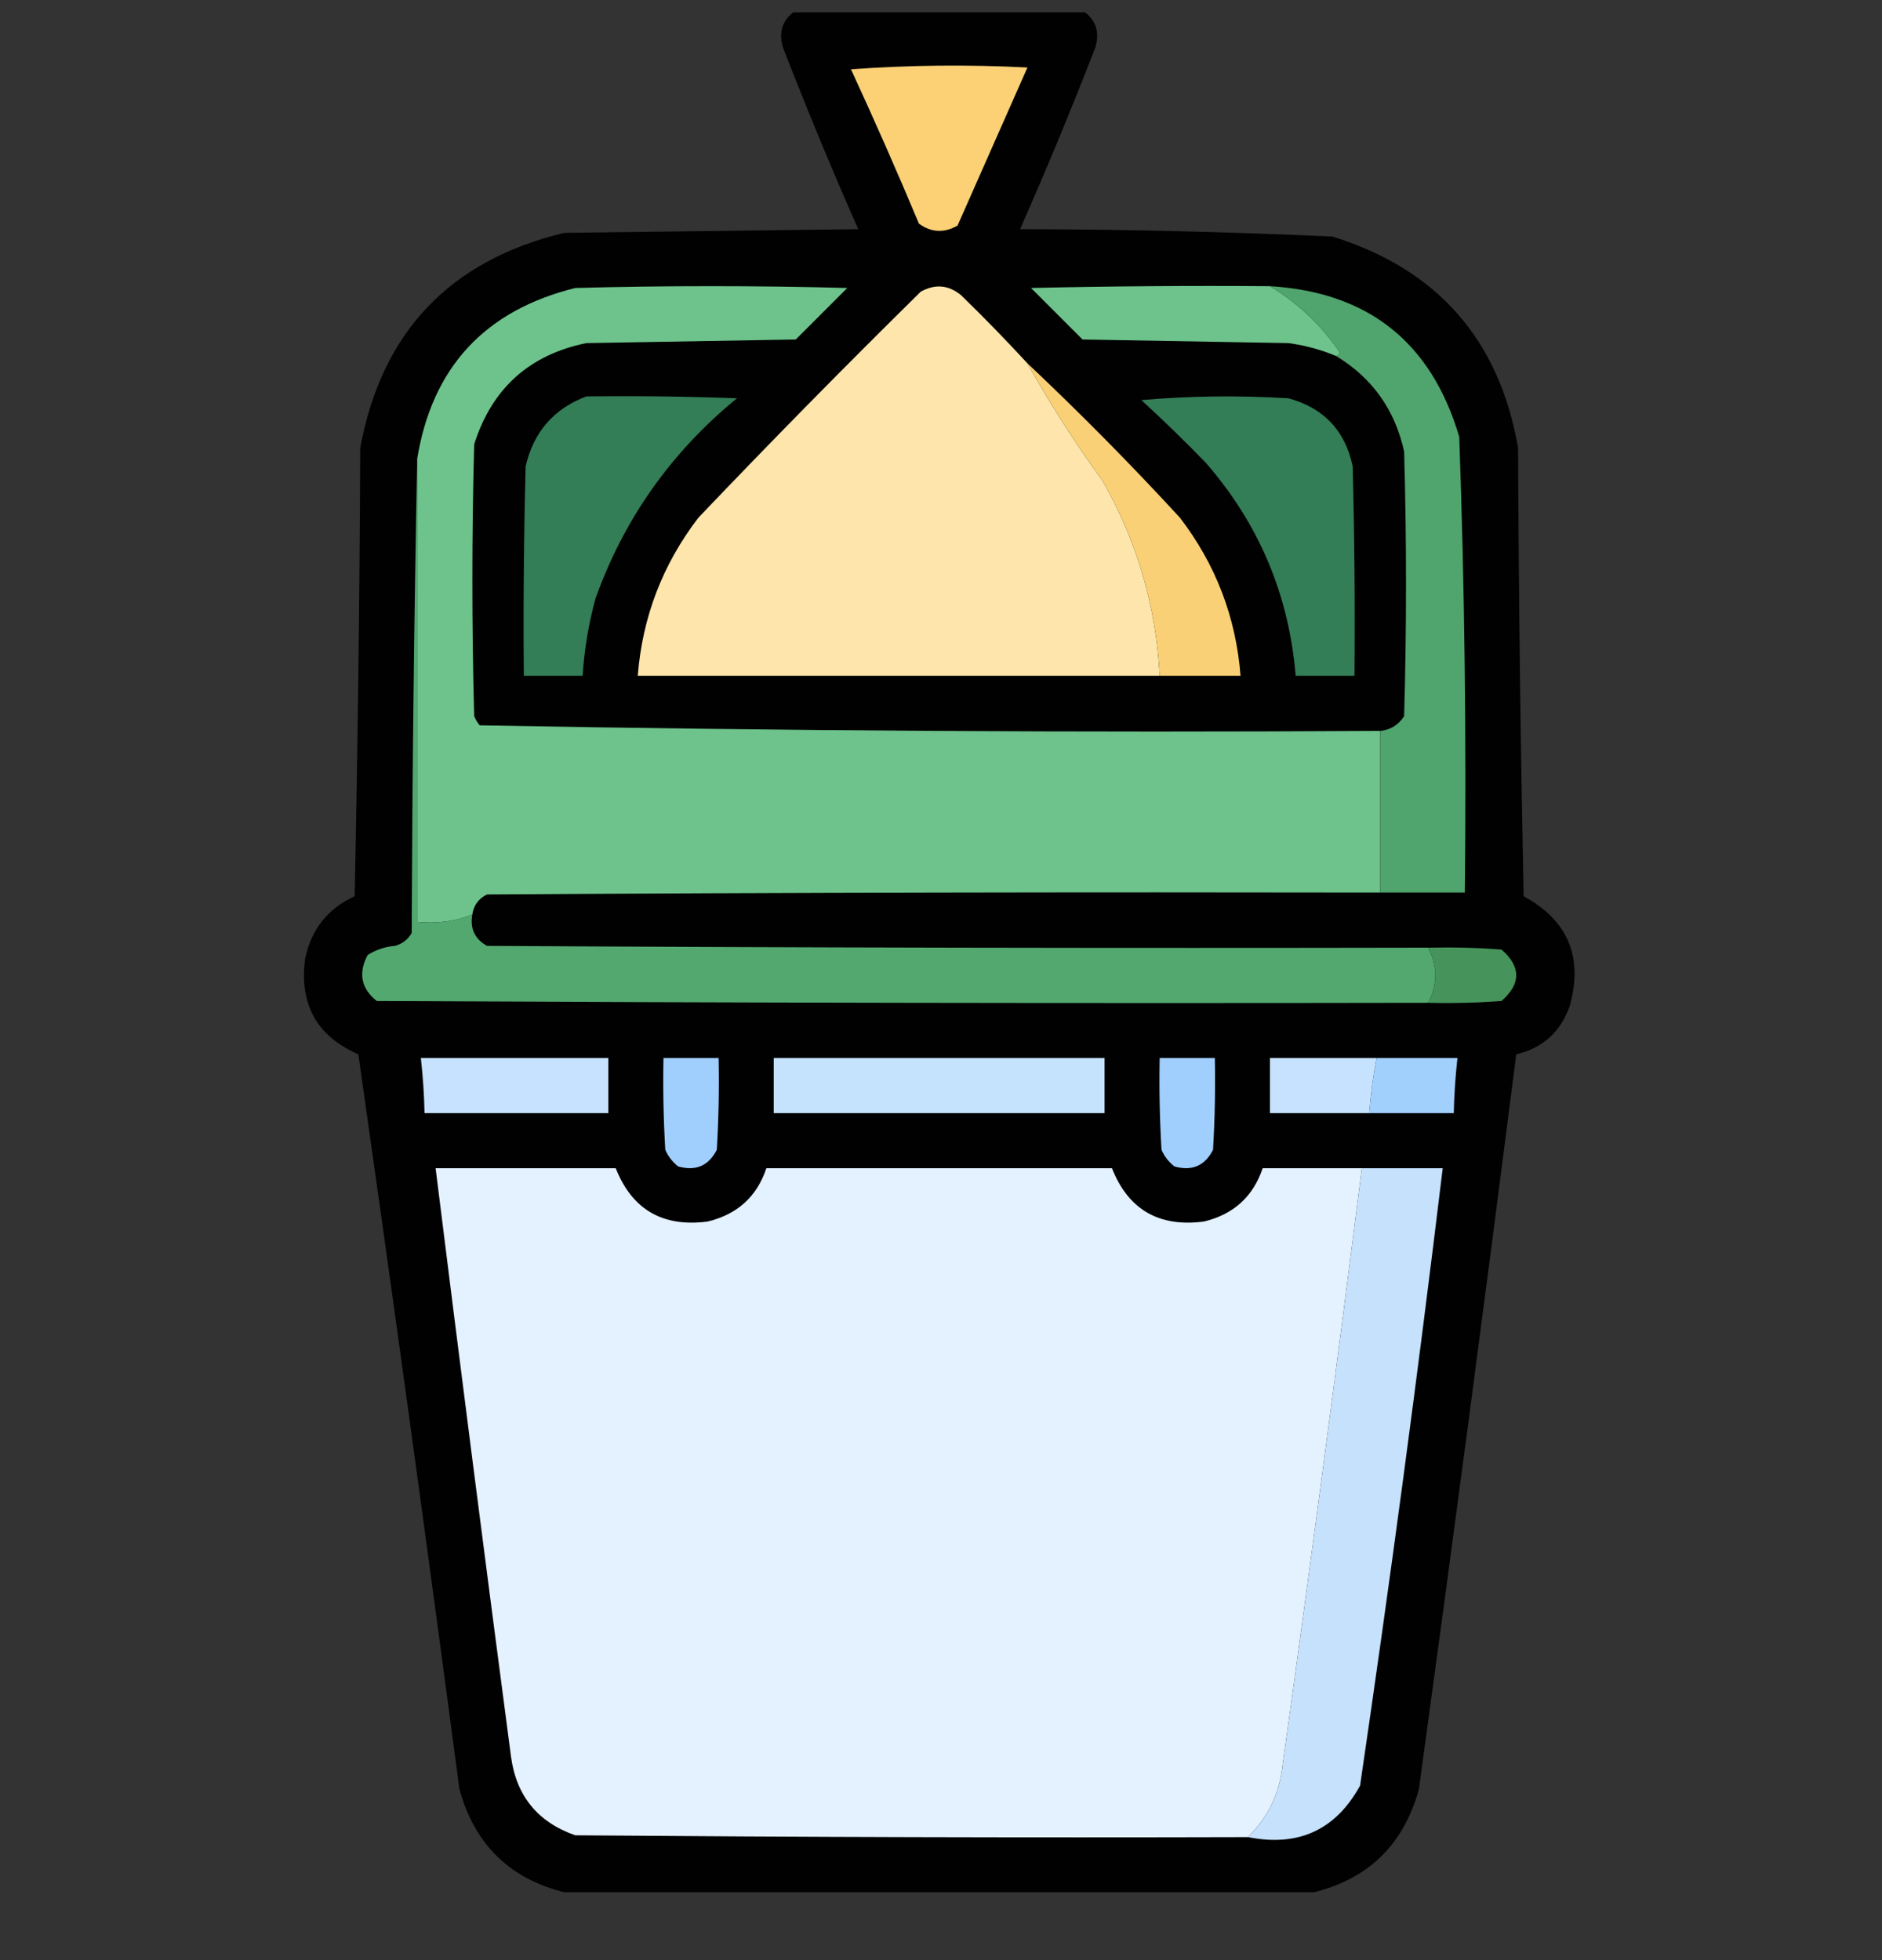 <svg width="24" height="25" viewBox="0 0 24 25" fill="none" xmlns="http://www.w3.org/2000/svg">
<rect x="0" y="0" width="24" height="25" fill="#333333" stroke="none"/>
<g clip-path="url(#clip0_769_19063)">
<path opacity="0.986" fill-rule="evenodd" clip-rule="evenodd" d="M10.148 0.134C11.367 0.134 12.586 0.134 13.805 0.134C13.972 0.247 14.027 0.403 13.969 0.603C13.666 1.385 13.346 2.158 13.008 2.923C14.338 2.925 15.666 2.957 16.992 3.017C18.331 3.434 19.12 4.333 19.359 5.712C19.367 7.619 19.391 9.525 19.43 11.431C19.998 11.74 20.193 12.209 20.016 12.837C19.897 13.165 19.67 13.369 19.336 13.447C18.937 16.574 18.523 19.698 18.094 22.822C17.9 23.523 17.455 23.96 16.758 24.134C13.57 24.134 10.383 24.134 7.195 24.134C6.498 23.96 6.053 23.523 5.859 22.822C5.445 19.694 5.015 16.569 4.57 13.447C4.041 13.216 3.814 12.81 3.891 12.228C3.968 11.855 4.179 11.589 4.523 11.431C4.562 9.525 4.586 7.619 4.594 5.712C4.867 4.236 5.734 3.322 7.195 2.97C8.445 2.955 9.695 2.939 10.945 2.923C10.607 2.158 10.287 1.385 9.984 0.603C9.926 0.403 9.981 0.247 10.148 0.134Z" fill="black"/>
<path fill-rule="evenodd" clip-rule="evenodd" d="M10.852 0.884C11.594 0.83 12.344 0.822 13.102 0.861C12.805 1.533 12.508 2.205 12.211 2.877C12.041 2.974 11.877 2.967 11.719 2.853C11.44 2.187 11.151 1.531 10.852 0.884Z" fill="#FCD176"/>
<path fill-rule="evenodd" clip-rule="evenodd" d="M17.602 9.322C17.602 10.009 17.602 10.697 17.602 11.384C13.805 11.377 10.008 11.384 6.211 11.408C6.102 11.461 6.04 11.547 6.023 11.665C5.803 11.753 5.569 11.784 5.32 11.759C5.32 9.791 5.32 7.822 5.32 5.853C5.51 4.687 6.181 3.96 7.336 3.673C8.492 3.642 9.648 3.642 10.805 3.673C10.586 3.892 10.367 4.111 10.148 4.33C9.258 4.345 8.367 4.361 7.477 4.376C6.749 4.525 6.273 4.955 6.047 5.666C6.016 6.822 6.016 7.978 6.047 9.134C6.064 9.177 6.088 9.216 6.117 9.251C9.941 9.322 13.77 9.345 17.602 9.322Z" fill="#6DC38B"/>
<path fill-rule="evenodd" clip-rule="evenodd" d="M16.195 3.65C16.55 3.864 16.847 4.145 17.086 4.494C17.08 4.522 17.064 4.538 17.039 4.541C16.844 4.459 16.641 4.404 16.43 4.376C15.555 4.361 14.68 4.345 13.805 4.33C13.586 4.111 13.367 3.892 13.148 3.673C14.164 3.65 15.18 3.642 16.195 3.65Z" fill="#6DC38B"/>
<path fill-rule="evenodd" clip-rule="evenodd" d="M13.102 4.634C13.392 5.152 13.712 5.652 14.062 6.134C14.501 6.905 14.743 7.733 14.789 8.619C12.57 8.619 10.351 8.619 8.133 8.619C8.192 7.87 8.45 7.198 8.906 6.603C9.835 5.628 10.78 4.667 11.742 3.72C11.926 3.618 12.098 3.634 12.258 3.767C12.549 4.05 12.83 4.339 13.102 4.634Z" fill="#FDE5AC"/>
<path fill-rule="evenodd" clip-rule="evenodd" d="M16.195 3.65C17.449 3.726 18.254 4.367 18.609 5.572C18.678 7.508 18.701 9.445 18.68 11.384C18.32 11.384 17.961 11.384 17.602 11.384C17.602 10.697 17.602 10.009 17.602 9.322C17.732 9.309 17.834 9.246 17.906 9.134C17.938 8.009 17.938 6.884 17.906 5.759C17.789 5.227 17.5 4.821 17.039 4.541C17.064 4.538 17.08 4.522 17.086 4.494C16.847 4.145 16.55 3.864 16.195 3.65Z" fill="#50A46D"/>
<path fill-rule="evenodd" clip-rule="evenodd" d="M13.102 4.634C13.773 5.267 14.422 5.923 15.047 6.603C15.503 7.198 15.761 7.87 15.82 8.619C15.477 8.619 15.133 8.619 14.789 8.619C14.743 7.733 14.501 6.905 14.062 6.134C13.712 5.652 13.392 5.152 13.102 4.634Z" fill="#FAD076"/>
<path fill-rule="evenodd" clip-rule="evenodd" d="M7.477 5.056C8.117 5.048 8.758 5.056 9.398 5.08C8.559 5.767 7.957 6.619 7.594 7.634C7.506 7.957 7.451 8.286 7.43 8.619C7.18 8.619 6.93 8.619 6.68 8.619C6.672 7.728 6.68 6.837 6.703 5.947C6.804 5.51 7.062 5.213 7.477 5.056Z" fill="#337D57"/>
<path fill-rule="evenodd" clip-rule="evenodd" d="M14.555 5.103C15.172 5.049 15.797 5.041 16.43 5.08C16.88 5.202 17.154 5.491 17.25 5.947C17.273 6.837 17.281 7.728 17.273 8.619C17.023 8.619 16.773 8.619 16.523 8.619C16.437 7.586 16.054 6.68 15.375 5.9C15.108 5.625 14.834 5.359 14.555 5.103Z" fill="#337D57"/>
<path fill-rule="evenodd" clip-rule="evenodd" d="M5.32 5.853C5.32 7.822 5.32 9.791 5.32 11.759C5.569 11.784 5.803 11.753 6.023 11.665C5.992 11.844 6.054 11.977 6.211 12.064C10.211 12.087 14.211 12.095 18.211 12.087C18.336 12.322 18.336 12.556 18.211 12.79C13.742 12.798 9.273 12.79 4.805 12.767C4.606 12.609 4.566 12.414 4.688 12.181C4.794 12.113 4.911 12.074 5.039 12.064C5.132 12.037 5.203 11.982 5.25 11.9C5.258 9.876 5.281 7.861 5.32 5.853Z" fill="#53A870"/>
<path fill-rule="evenodd" clip-rule="evenodd" d="M18.211 12.087C18.524 12.08 18.836 12.087 19.148 12.111C19.398 12.33 19.398 12.548 19.148 12.767C18.836 12.79 18.524 12.798 18.211 12.79C18.336 12.556 18.336 12.322 18.211 12.087Z" fill="#46945B"/>
<path fill-rule="evenodd" clip-rule="evenodd" d="M5.367 13.494C6.164 13.494 6.961 13.494 7.758 13.494C7.758 13.728 7.758 13.962 7.758 14.197C6.977 14.197 6.195 14.197 5.414 14.197C5.409 13.962 5.393 13.727 5.367 13.494Z" fill="#C6E2FE"/>
<path fill-rule="evenodd" clip-rule="evenodd" d="M8.461 13.494C8.695 13.494 8.93 13.494 9.164 13.494C9.172 13.885 9.164 14.275 9.141 14.665C9.036 14.87 8.872 14.94 8.648 14.877C8.576 14.82 8.521 14.749 8.484 14.665C8.461 14.275 8.453 13.885 8.461 13.494Z" fill="#A1CFFD"/>
<path fill-rule="evenodd" clip-rule="evenodd" d="M9.867 13.494C11.273 13.494 12.68 13.494 14.086 13.494C14.086 13.728 14.086 13.962 14.086 14.197C12.68 14.197 11.273 14.197 9.867 14.197C9.867 13.962 9.867 13.728 9.867 13.494Z" fill="#C6E3FE"/>
<path fill-rule="evenodd" clip-rule="evenodd" d="M14.789 13.494C15.023 13.494 15.258 13.494 15.492 13.494C15.5 13.885 15.492 14.275 15.469 14.665C15.364 14.87 15.2 14.94 14.976 14.877C14.904 14.82 14.849 14.749 14.812 14.665C14.789 14.275 14.781 13.885 14.789 13.494Z" fill="#A1CFFD"/>
<path fill-rule="evenodd" clip-rule="evenodd" d="M17.555 13.494C17.511 13.726 17.48 13.961 17.461 14.197C17.039 14.197 16.617 14.197 16.195 14.197C16.195 13.962 16.195 13.728 16.195 13.494C16.648 13.494 17.102 13.494 17.555 13.494Z" fill="#C6E2FF"/>
<path fill-rule="evenodd" clip-rule="evenodd" d="M17.555 13.494C17.898 13.494 18.242 13.494 18.586 13.494C18.56 13.727 18.544 13.962 18.539 14.197C18.18 14.197 17.82 14.197 17.461 14.197C17.48 13.961 17.511 13.726 17.555 13.494Z" fill="#A2D0FD"/>
<path fill-rule="evenodd" clip-rule="evenodd" d="M17.367 14.9C17.047 17.432 16.711 19.964 16.359 22.494C16.323 22.863 16.174 23.176 15.914 23.431C13.055 23.439 10.195 23.431 7.336 23.408C6.856 23.24 6.583 22.904 6.516 22.4C6.186 19.901 5.866 17.401 5.555 14.9C6.32 14.9 7.086 14.9 7.852 14.9C8.061 15.428 8.452 15.655 9.023 15.58C9.402 15.489 9.652 15.263 9.773 14.9C11.242 14.9 12.711 14.9 14.18 14.9C14.389 15.428 14.78 15.655 15.352 15.58C15.73 15.489 15.98 15.263 16.102 14.9C16.523 14.9 16.945 14.9 17.367 14.9Z" fill="#E4F1FE"/>
<path fill-rule="evenodd" clip-rule="evenodd" d="M17.367 14.9C17.711 14.9 18.055 14.9 18.398 14.9C18.081 17.529 17.729 20.154 17.344 22.775C17.033 23.34 16.557 23.559 15.914 23.431C16.174 23.176 16.323 22.863 16.359 22.494C16.711 19.964 17.047 17.432 17.367 14.9Z" fill="#C5E1FC"/>
</g>
<defs>
<clipPath id="clip0_769_19063">
<rect width="24" height="24" fill="white" transform="translate(0 0.158)"/>
</clipPath>
</defs>
</svg>
